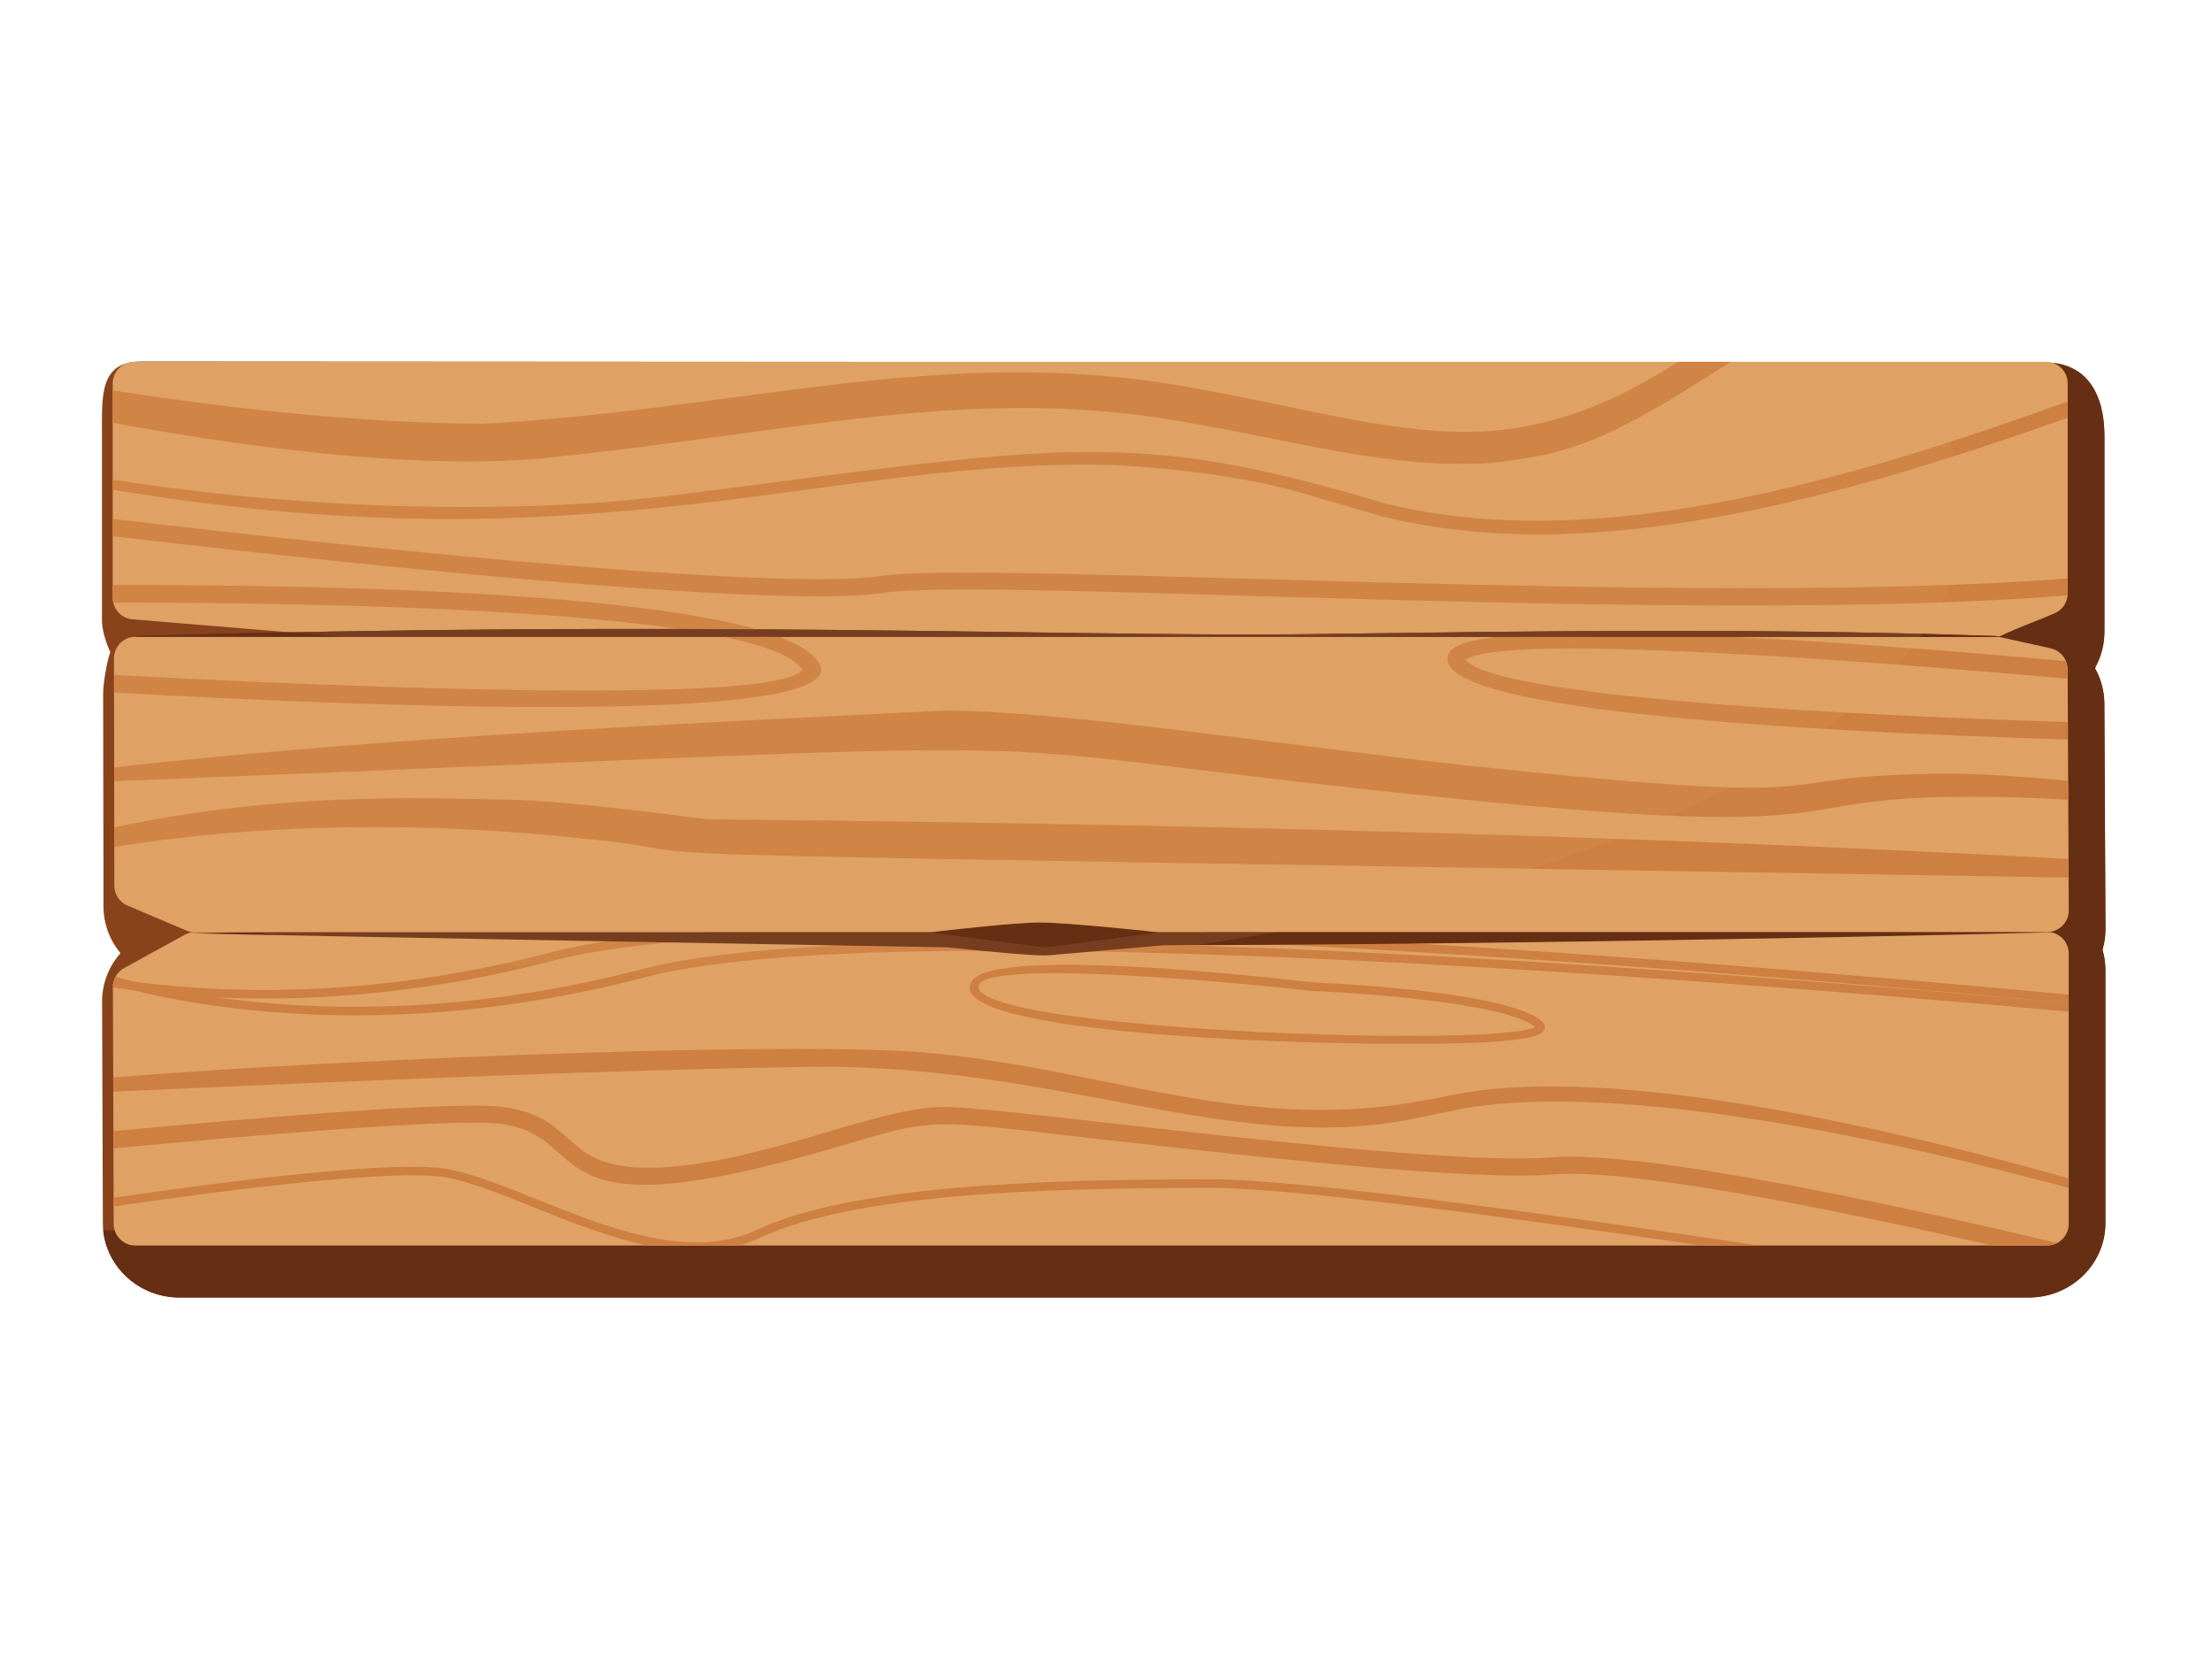 <?xml version="1.0"?>
<svg width="640" height="480" xmlns="http://www.w3.org/2000/svg" xmlns:svg="http://www.w3.org/2000/svg" enable-background="new 0 0 2950 2000" version="1.1" xml:space="preserve">
 <!-- Created with SVG-edit - https://github.com/SVG-Edit/svgedit-->
 <g class="layer">
  <title>Layer 1</title>
  <g id="svg_1">
   <path d="m51.93,375.42c-12.19,0 -22.13,-9.6 -22.17,-21.4l-0.22,-64.21c-0.02,-5.23 1.92,-10.19 5.32,-14.03c-3.11,-3.73 -4.9,-8.44 -4.91,-13.45l-0.11,-61.62c-0.01,-2.74 1.07,-9.51 2.08,-11.99c-1.22,-2.7 -2.42,-6.34 -2.42,-9.29l0,-53.29c0,-11.84 -0.77,-21.56 11.45,-21.56l550.78,0.31c12.23,0 17.15,9.41 17.15,21.25l0,56.91c0,3.65 -0.96,7.19 -2.72,10.32c1.73,3.09 2.68,6.59 2.7,10.19l0.32,65.31c0.01,2.06 -0.27,4.06 -0.84,6c0.55,1.87 0.82,3.81 0.82,5.8l0,73.28c0,11.84 -9.94,21.47 -22.17,21.47l-535.06,0z" fill="#89431B" id="svg_2"/>
   <path d="m608.38,274.72c-0.01,-0.05 -0.03,-0.1 -0.04,-0.15c0.55,-1.88 0.84,-3.83 0.84,-5.83l-0.32,-65.18c-0.02,-3.6 -0.97,-7.1 -2.7,-10.19c0.05,-0.09 0.1,-0.17 0.14,-0.26c-0.04,-0.09 -0.09,-0.18 -0.14,-0.27c1.76,-3.13 2.72,-6.68 2.72,-10.34l0,-56.36c0,-11.84 -4.92,-21.25 -17.14,-21.25l-39.14,-0.03c0.02,0.37 0.03,0.74 0.03,1.11l0,57.08c0,3.66 -0.96,7.21 -2.72,10.35c1.73,3.1 2.68,6.61 2.7,10.22l0.32,65.5c0.01,2.06 -0.27,4.07 -0.84,6.01c0.54,1.88 0.82,3.83 0.82,5.82l0,73.49c0,11.87 -9.94,21.53 -22.17,21.53l-500.88,0c0.94,9.35 8.07,16.98 17.33,18.95l0.06,0.01c0.14,0.03 0.28,0.06 0.43,0.09c0.03,0 0.07,0.01 0.11,0.02c0.13,0.02 0.26,0.05 0.4,0.07c0.04,0 0.09,0.01 0.13,0.02c0.13,0.02 0.25,0.04 0.38,0.06c0.06,0 0.11,0.01 0.17,0.02c0.12,0.02 0.23,0.03 0.35,0.04c0.07,0.01 0.14,0.02 0.21,0.03c0.1,0.01 0.21,0.02 0.32,0.03c0.08,0.01 0.17,0.02 0.25,0.02c0.1,0.01 0.19,0.02 0.28,0.03c0.09,0 0.19,0.01 0.29,0.01c0.08,0.01 0.17,0.01 0.26,0.02c0.11,0 0.21,0.01 0.32,0.01c0.07,0 0.15,0.01 0.22,0.01c0.19,0 0.37,0.01 0.56,0.01l535.06,0c0.19,0 0.38,-0.01 0.57,-0.01c11.96,-0.3 21.6,-9.84 21.6,-21.52l0,-73.22c0,-1.99 -0.28,-3.93 -0.82,-5.8c0.01,-0.05 0.03,-0.1 0.04,-0.15z" fill="#662F14" id="svg_3"/>
   <path d="m32.67,285.59l0.22,68.54c0.02,3.44 2.81,6.23 6.25,6.23l553.15,0c3.45,0 6.25,-2.8 6.25,-6.25l0,-78.23c0,-3.45 -2.8,-6.25 -6.25,-6.25l-255.66,0c-0.28,0 -0.56,0.02 -0.83,0.06l-32.45,4.35c-0.54,0.07 -1.09,0.07 -1.64,0l-33.5,-4.35c-0.27,-0.04 -0.54,-0.06 -0.8,-0.06l-210.85,0c-1.05,0 -2.08,0.27 -3,0.77l-17.65,9.69c-2.01,1.1 -3.25,3.21 -3.24,5.5z" fill="#DFA164" id="svg_4"/>
   <path d="m160.19,277.9c22.83,-5.98 63.56,-8.02 112.14,-7.68l-4.1,-0.53l0,0l-0.02,-0.01c-0.27,-0.03 -0.54,-0.05 -0.81,-0.05l-66.57,0c-16.81,1.25 -30.87,3.16 -41.27,5.88c-53.63,14.05 -98.16,12.04 -126.45,7.74c-0.07,0.18 -0.14,0.37 -0.19,0.55c0,0.01 0,0.01 -0.01,0.02c-0.05,0.18 -0.1,0.37 -0.13,0.56c0,0.01 -0.01,0.02 -0.01,0.03c-0.01,0.08 -0.03,0.16 -0.04,0.24c0,0.02 0,0.03 -0.01,0.05c-0.01,0.09 -0.02,0.18 -0.03,0.27c0,0.01 0,0.03 0,0.04c-0.01,0.08 -0.01,0.15 -0.02,0.23c0,0.02 0,0.05 0,0.07c0,0.09 -0.01,0.18 -0.01,0.27l0,0.09c28.57,4.35 73.49,6.39 127.53,-7.77z" fill="#CE7F42" id="svg_5"/>
   <path d="m336.63,269.63c-0.28,0 -0.56,0.02 -0.83,0.06l-12.14,1.62c97.48,3.27 210.25,12.87 274.88,18.94l0,-2.48c-60.21,-5.65 -161.97,-14.34 -254.39,-18.14l-7.52,0z" fill="#CE7F42" id="svg_6"/>
   <path d="m303.35,274.04c-0.54,0.07 -1.09,0.07 -1.64,0l-11.03,-1.43c-45.26,-0.07 -83.02,2.08 -104.73,7.76c-75.62,19.82 -133.14,7.69 -152.55,2.26c0,0 0,0 0,0c-0.1,0.18 -0.19,0.37 -0.26,0.56c0,0 0,0 0,0c-0.08,0.19 -0.15,0.38 -0.21,0.58c0,0 0,0 0,0c-0.03,0.1 -0.06,0.2 -0.08,0.29c0,0.01 0,0.01 0,0.01c-0.03,0.1 -0.05,0.2 -0.07,0.3c0,0 0,0 0,0c-0.02,0.1 -0.04,0.2 -0.05,0.3c0,0.01 0,0.01 0,0.01c-0.02,0.11 -0.03,0.21 -0.04,0.31c0,0 0,0 0,0c19.71,5.51 77.74,17.73 153.89,-2.23c67.42,-17.67 291.03,-0.94 411.96,9.93l0,-2.48c-76.17,-6.83 -192.93,-15.98 -285.94,-17.41l-9.25,1.24z" fill="#CE7F42" id="svg_7"/>
   <path d="m332.36,269.55c-19.27,-6.98 -63.45,-0.88 -66.3,-0.91c-58.68,0.35 -151.92,-0.1 -210.79,1.39c33.16,0.83 218.93,4.08 218.72,4.05c30.2,3.18 29.33,2.26 31.59,2.13c-0.21,0.02 31.32,-2.74 31.13,-2.72c73.07,-0.07 183.75,-1.9 257.5,-3.74c-52.72,-1.32 -262.07,-0.17 -261.85,-0.2z" fill="#662F14" id="svg_8"/>
   <path d="m592,104.68l-553.13,0c-3.45,0 -6.25,2.8 -6.25,6.25l0,62.03c0,3.25 2.49,5.96 5.74,6.23l63.28,5.23c0.17,0.02 0.34,0.02 0.51,0.02l474.37,0c0.93,0 1.85,-0.22 2.69,-0.62c5.37,-2.56 10.69,-4.34 15.41,-6.45c2.22,-1 3.63,-3.25 3.63,-5.69l0,-60.75c0,-3.45 -2.8,-6.25 -6.25,-6.25z" fill="#DFA164" id="svg_9"/>
   <path d="m577.59,184.45c-71.75,2.44 -131.17,1.45 -201.88,0.51c-65.26,-0.62 -178.34,4.03 -336.48,-0.51l0,-0.42c162.16,-4.66 268.34,0.14 336.48,-0.51c67.75,-0.88 129.96,-1.93 201.88,0.51l0,0.42z" fill="#662F14" id="svg_10"/>
   <path d="m32.98,190.5l0.11,65.78c0,2.5 1.51,4.77 3.81,5.74l16.98,7.19c0.77,0.33 1.6,0.5 2.43,0.5l212.92,-0.02c0.25,0 0.48,-0.02 0.72,-0.04c2.93,-0.35 23.6,-2.74 30.73,-2.74c8.02,0 30.72,2.42 33.7,2.74c0.22,0.02 0.44,0.03 0.66,0.03l257.27,-0.02c3.47,0 6.27,-2.82 6.25,-6.28l-0.33,-69.72c-0.02,-2.92 -2.05,-5.44 -4.9,-6.08l-14.38,-3.19c-0.45,-0.1 -0.9,-0.15 -1.36,-0.15l-538.36,0c-3.46,0 -6.26,2.8 -6.25,6.26z" fill="#DFA164" id="svg_11"/>
   <g id="svg_12">
    <path d="m162.79,131.96c67.6,-7.07 118.26,-20.32 177.41,-10.3c34.59,5.77 61.54,14.11 90.8,12.3c22.97,-2.41 33.88,-5.96 69.71,-29.28l-15.18,0c-3.37,2.16 -5.99,3.76 -8.27,5.01c-1.89,0.82 -20.84,13.3 -46.85,15.07c-25.94,1.6 -53.09,-7 -88.49,-13.09c-69.53,-12.1 -128.87,7.12 -202.54,10.96c-34.1,-0.27 -70.66,-4.05 -106.76,-9.69l0,9.38c46.91,8.69 96.25,13.96 130.17,9.64z" fill="#CE7F42" id="svg_13"/>
    <path d="m380.95,143.9c-0.04,-0.01 -0.04,-0.01 0,0l0,0z" fill="#CE7F42" id="svg_14"/>
    <path d="m322.31,134.59c25.63,1.31 45.67,5.11 58.67,9.32c1.15,0.33 19.03,5.51 19.22,5.56c60.6,15.04 133.33,-5.58 198.05,-28.62l0,-4.67c-64.79,23.37 -137.07,44.31 -197.13,29.58c-72.38,-21.55 -91.85,-17.26 -198.21,-3.46c-6.59,0.74 -13.2,1.72 -19.77,2.27c-0.22,0 -65.63,7.54 -150.52,-5.8l0,2.92c140.2,23.42 207.37,-9.54 289.69,-7.1z" fill="#CE7F42" id="svg_15"/>
    <path d="m380.98,143.91l0,0c-0.01,-0.01 -0.02,-0.01 -0.03,-0.01c0.01,0 0.02,0 0.03,0.01z" fill="#CE7F42" id="svg_16"/>
    <path d="m233.75,188.53c-22.77,-17.03 -136.34,-19.36 -201.13,-19.25l0,3.68c0,0.47 0.05,0.92 0.15,1.36c68.98,0.01 189.02,2.64 199.41,19.51c-7.92,10.05 -128.93,5.19 -199.2,1.45l0.01,5.1c84.11,4.68 229.99,10.02 200.76,-11.85z" fill="#CE7F42" id="svg_17"/>
    <path d="m255.74,171.52c30.42,-4.65 233.74,9.5 342.48,0.73c0.02,-0.19 0.03,-0.37 0.03,-0.56l0,-4.34c-107.42,8.5 -313.47,-5.27 -343.26,-0.71c-36.38,5.57 -210.97,-15.13 -222.37,-16.5l0,4.98c17.19,2.06 186.19,22.06 223.12,16.4z" fill="#CE7F42" id="svg_18"/>
    <path d="m419.32,188.83c-8.85,16.55 99.92,22.76 179,25.12l-0.02,-5.03c-81.74,-2.56 -166.16,-8.28 -174.34,-18c10.51,-7.88 116.38,0.3 174.28,5.46l-0.02,-2.72c0,-0.83 -0.17,-1.63 -0.47,-2.36c-60.54,-5.5 -172.25,-14.01 -178.43,-2.47z" fill="#CE7F42" id="svg_19"/>
    <path d="m175.49,243.31c41.94,5.15 -42.18,2.85 423.02,10.6l-0.02,-5.39c-130.11,-7.03 -266.05,-10.29 -393.92,-11.46c-5.95,-0.79 -40.52,-5.39 -56.87,-5.66c-27.6,-0.61 -67.46,-2.09 -114.64,7.99l0.01,5.65c0.04,-0.01 0.09,-0.02 0.13,-0.02c72.86,-11.74 138.18,-1.76 142.29,-1.71z" fill="#CE7F42" id="svg_20"/>
    <path d="m420.68,231.05c129.04,13.18 86.62,-2.52 163.03,-0.33c4.9,0.16 9.8,0.38 14.7,0.67l-0.03,-5.46c-14.35,-1.41 -26.61,-2.08 -35.19,-2.09c-60.45,0.47 -18.97,10.43 -141.5,-2.65c-50.49,-5.7 -116.11,-15.71 -148.65,-15.59c-74.44,3.72 -159.8,7.54 -240.01,16.4l0.01,4.02c321.13,-12.78 214.89,-12.65 387.64,5.03z" fill="#CE7F42" id="svg_21"/>
    <path d="m409.91,323.47c0.81,-0.17 14.01,-2.85 14.2,-2.89c45.62,-7.53 123.57,9.23 174.43,23.15l0,-2.76c-42.09,-12 -95.58,-24.09 -135.94,-26.22c-32.18,-1.77 -44.86,2.88 -48.86,3.33c-51.73,10.15 -90.73,-7.8 -142.37,-13.19c-35.84,-3.96 -168.39,1.24 -238.62,6.84l0.02,4.14c62.27,-2.86 148.36,-6.48 199.58,-7.17c73.94,-1.41 124.35,26.14 177.56,14.77zm-0.04,0c0,0 0,0 0,0l0,0z" fill="#CE7F42" id="svg_22"/>
    <path d="m433.44,301.33c11.59,-0.94 13,-2.35 13.42,-3.59c0.12,-0.37 0.29,-1.31 -0.75,-2.24c-10.04,-8.89 -63.43,-11.14 -66.34,-11.26c-9.59,-1.13 -91.6,-10.53 -98.49,-0.52c-11.83,17.16 124.46,19.86 152.16,17.61zm-53.92,-14.63c11.83,0.48 55.35,3.16 64.66,10.42c-11.01,6.07 -154.57,1.12 -160.81,-10.76c-5.37,-10.21 83.88,-1.12 96.15,0.34z" fill="#CE7F42" id="svg_23"/>
    <path d="m129.44,340.74c15.03,2.87 36.66,15.18 57.89,19.62l26.54,0c2.01,-0.56 3.98,-1.29 5.91,-2.19c27.31,-12.77 81.41,-14.49 130.72,-14.49c23.13,0 85.12,8.32 141.56,16.68l16.67,0c-60.38,-9.11 -132.72,-19.15 -158.23,-19.15c-49.58,0 -104.01,1.75 -131.77,14.73c-27.6,12.91 -65.63,-13.19 -88.83,-17.63c-15.04,-2.87 -64.02,3.41 -97.03,8.25l0.01,2.51c32.89,-4.81 81.98,-11.12 96.56,-8.33z" fill="#CE7F42" id="svg_24"/>
    <path d="m144.96,325.17c27.63,3.78 8.24,32.79 95.71,7.12c31.87,-9.35 26.12,-8.49 81.26,-2.28c43.81,4.94 103.83,11.71 127.73,9.78c23.09,-1.85 85.44,11.12 126.77,20.57l15.86,0c1.05,0 2.04,-0.26 2.91,-0.72c-38.71,-9.2 -118.18,-26.98 -145.94,-24.77c-36.18,2.92 -157.71,-14.61 -176.36,-14.61c-18.79,0 -51.99,16.08 -81.89,17.53c-29.4,1.42 -22.54,-14.39 -45.38,-17.51c-12.93,-1.77 -69.07,2.89 -112.83,7l0.02,4.97c43.61,-4.09 99.73,-8.78 112.14,-7.08z" fill="#CE7F42" id="svg_25"/>
   </g>
   <path d="m577.59,184.03c-71.92,-2.44 -134.13,-1.39 -201.88,-0.51c-68.14,0.65 -174.32,-4.15 -336.48,0.51l0,0.21l539.87,0.06l-1.51,-0.27z" fill="#662F14" id="svg_26"/>
   <path d="m568.21,148.33c0,-15.28 -6.61,-29.96 -18.79,-43.65l-510.55,0c-3.45,0 -6.25,2.8 -6.25,6.25l0,62.03c0,3.25 2.49,5.96 5.74,6.23l61.07,5.05l-60.2,0c-3.46,0 -6.26,2.8 -6.25,6.26l0.11,65.78c0,2.12 1.08,4.07 2.82,5.21c53.69,13.21 117.42,20.87 185.77,20.87c191.39,0 346.53,-60.01 346.53,-134.03zm-267.53,118.58c6.57,0 28.06,2.04 35.18,2.77c-0.02,0 -0.04,0 -0.06,0.01c-33.69,4.44 -32.57,4.55 -34.09,4.35l-33.48,-4.35c3.85,-0.04 23.67,-2.78 32.45,-2.78z" fill="#DFA164" id="svg_27" opacity="0.13"/>
  </g>
 </g>
</svg>